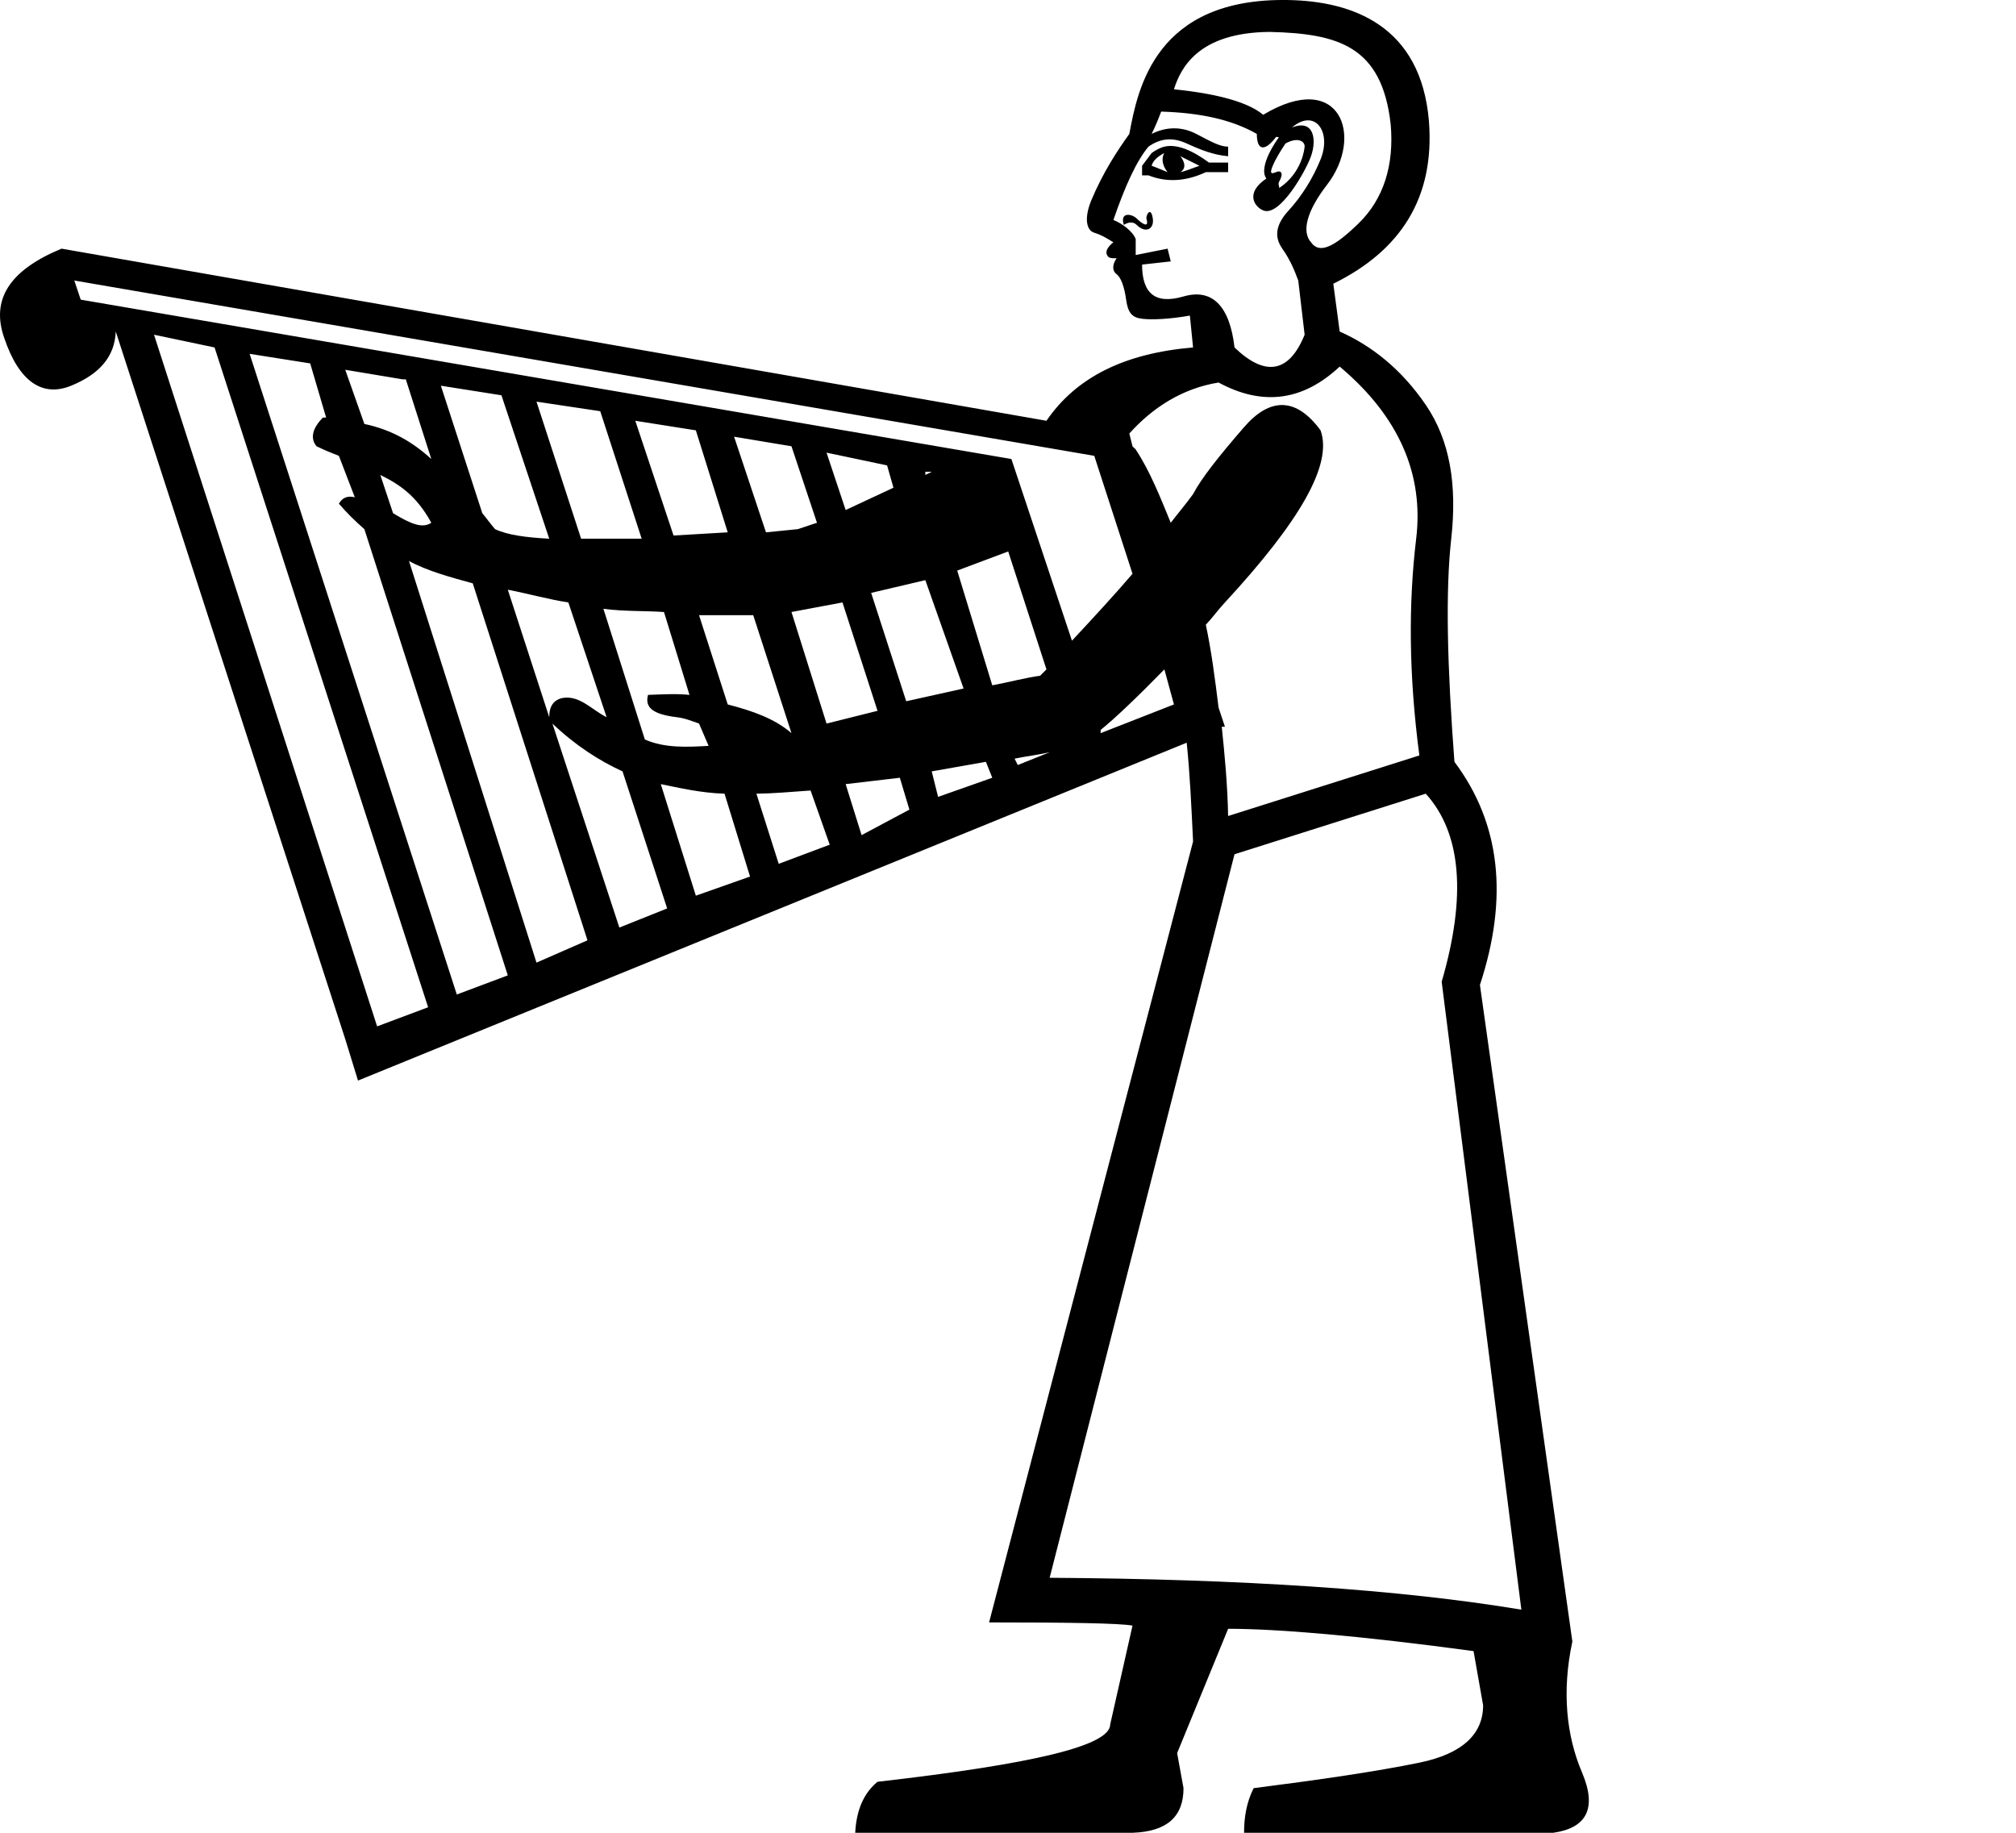 <?xml version="1.0" encoding="UTF-8" standalone="no"?>
<svg
   width="1100"
   height="1000"
   id="svg2214"
   sodipodi:version="0.32"
   inkscape:version="1.4.2 (f4327f4, 2025-05-13)"
   sodipodi:docname="A241.svg"
   inkscape:output_extension="org.inkscape.output.svg.inkscape"
   sodipodi:modified="true"
   version="1.0"
   xmlns:inkscape="http://www.inkscape.org/namespaces/inkscape"
   xmlns:sodipodi="http://sodipodi.sourceforge.net/DTD/sodipodi-0.dtd"
   xmlns="http://www.w3.org/2000/svg"
   xmlns:svg="http://www.w3.org/2000/svg"
   xmlns:rdf="http://www.w3.org/1999/02/22-rdf-syntax-ns#"
   xmlns:cc="http://creativecommons.org/ns#"
   xmlns:dc="http://purl.org/dc/elements/1.1/">
  <defs
     id="defs2219" />
  <sodipodi:namedview
     inkscape:window-height="998"
     inkscape:window-width="1680"
     inkscape:pageshadow="2"
     inkscape:pageopacity="0.0"
     guidetolerance="10.0"
     gridtolerance="10.0"
     objecttolerance="10.0"
     borderopacity="1.0"
     bordercolor="#666666"
     pagecolor="#ffffff"
     id="base"
     inkscape:showpageshadow="2"
     inkscape:pagecheckerboard="0"
     inkscape:deskcolor="#d1d1d1"
     inkscape:zoom="0.755"
     inkscape:cx="860.2649"
     inkscape:cy="69.536424"
     inkscape:window-x="-8"
     inkscape:window-y="-8"
     inkscape:window-maximized="1"
     inkscape:current-layer="svg2214" />
  <path
     style="fill:#000000;stroke:none;stroke-width:1"
     d="M 703.153,0.021 C 630.346,-1.407 620.782,48.479 616.199,73.063 c -6.489,9.085 -14.38,20.946 -20.869,36.521 -3.893,9.734 -2.479,16.093 1.739,17.391 4.218,1.298 7.19,3.271 10.435,5.217 -3.244,2.596 -4.452,5.01 -3.478,6.956 0.973,1.947 2.622,1.739 5.217,1.739 -2.596,3.894 -2.271,7.073 0,8.695 2.271,1.622 4.244,6.774 5.217,13.913 0.973,7.138 3.179,9.786 8.695,10.435 5.516,0.649 15.054,0.208 26.086,-1.739 l 1.739,17.391 c -37.165,3.15 -63.623,16.06 -79.998,39.999 L 33.602,135.67 C 5.544,147.25 -5.145,163.136 2.298,184.365 c 8.017,23.802 20.774,32.519 36.521,26.086 15.747,-6.433 23.775,-16.055 24.347,-29.565 l 125.215,386.079 6.956,22.608 452.164,-184.344 c 1.734,16.711 2.553,34.346 3.478,53.912 L 539.679,885.22 c 44.128,0 71.121,0.44 78.259,1.739 l -12.174,53.912 c 0,11.681 -41.943,21.57 -126.954,31.304 -7.138,5.841 -11.525,14.847 -12.174,27.826 h 151.301 c 18.819,-0.649 27.825,-8.773 27.826,-24.347 l -3.478,-19.13 27.826,-67.825 c 26.606,0 71.612,3.738 133.91,12.174 l 5.217,29.565 c 0,15.575 -11.096,26.437 -34.782,31.304 -23.686,4.867 -54.741,9.37 -90.433,13.913 -3.893,7.787 -5.217,15.911 -5.217,24.347 h 168.692 c 18.17,-2.596 24.088,-13.25 15.652,-33.043 -8.436,-19.793 -11.058,-44.047 -5.217,-71.303 L 807.499,537.401 c 15.575,-47.373 11.396,-87.992 -13.913,-121.737 -3.893,-51.915 -4.984,-92.534 -1.739,-121.737 3.245,-29.202 -0.609,-53.574 -13.913,-73.042 -13.303,-19.468 -29.434,-32.212 -46.956,-39.999 l -3.478,-26.086 C 764.49,136.63 782.918,107.638 779.674,66.106 775.311,13.754 737.672,0.698 703.153,0.021 Z M 692.719,17.412 c 37.546,0.89 61.318,7.736 66.086,50.434 1.947,22.064 -3.763,40.609 -17.391,53.912 -13.628,13.303 -21.544,16.924 -26.086,10.435 -5.192,-5.84 -2.337,-17.027 8.695,-31.304 20.529,-26.567 7.162,-63.426 -34.782,-38.26 -7.787,-6.489 -23.386,-11.317 -48.695,-13.913 3.597,-11.305 12.937,-30.956 52.173,-31.304 z m -59.129,43.477 c 21.415,0.649 38.545,4.386 52.173,12.174 0,9.085 4.27,9.851 10.435,1.739 0.306,-0.406 1.429,0.378 1.739,0 -0.887,0.921 -11.741,16.228 -6.956,22.608 -11.659,7.773 -6.649,15.345 -1.739,17.391 9.019,3.758 23.254,-21.538 26.086,-29.565 3.289,-9.318 1.443,-20.403 -10.435,-15.652 12.567,-10.679 21.82,2.207 15.652,17.391 -4.218,10.383 -10.253,20.038 -17.391,27.826 -7.138,7.787 -8.021,14.38 -3.478,20.869 4.543,6.489 6.749,12.199 8.695,17.391 l 3.478,29.565 c -8.436,20.766 -21.388,23.18 -38.26,6.956 -2.596,-22.713 -12.251,-32.368 -27.826,-27.826 -15.574,4.543 -22.608,-1.816 -22.608,-17.391 l 15.652,-1.739 -1.739,-6.956 -17.391,3.478 v -8.695 c -1.619,-4.373 -7.716,-8.704 -12.174,-10.435 6.489,-18.819 12.641,-32.212 19.13,-39.999 6.489,-4.543 13.082,-5.308 20.869,-1.739 7.787,3.569 14.821,6.307 22.608,6.956 v -5.217 c -4.543,0 -9.279,-2.738 -17.391,-6.956 -8.112,-4.218 -16.56,-3.894 -24.347,0 2.596,-5.192 3.92,-8.929 5.217,-12.174 z M 613.227,122.713 c 1.947,-1.298 4.823,-2.19 7.094,0.081 4.735,4.736 9.506,2.198 8.695,-3.478 -1.01,-7.106 -3.856,-1.887 -3.478,0 1.739,5.776 -2.847,2.351 -5.217,0 -2.83,-2.83 -9.476,-3.75 -7.094,3.397 z m 98.622,-42.694 c -0.06,0.844 -1.199,14.132 -13.913,22.608 0.284,-0.779 -0.779,-2.115 0,-3.478 2.596,-4.543 1.181,-6.515 -1.739,-5.217 -2.92,1.298 -3.361,0.416 -1.739,-3.478 1.622,-3.894 4.361,-8.28 6.956,-12.174 7.051,-3.846 10.627,-0.963 10.435,1.739 z m -76.52,0 c -2.23,0.527 -5.01,2.018 -6.956,3.478 l -5.217,6.956 v 5.217 h 3.478 c 9.734,3.894 20.272,3.452 31.304,-1.739 h 12.174 V 88.715 H 659.676 C 650.429,81.901 642.021,78.437 635.329,80.019 Z m 0,3.478 c -1.947,3.245 -0.856,7.19 1.739,10.435 -3.244,-1.298 -6.749,-2.829 -8.695,-3.478 0.649,-2.596 3.063,-5.01 6.956,-6.956 z m 8.695,1.739 10.435,5.217 c -3.893,1.298 -7.19,2.829 -10.435,3.478 3.244,-1.947 2.596,-5.451 0,-8.695 z m -603.466,67.825 556.51,95.65 20.869,64.346 c -9.468,11.131 -21.476,24.086 -33.043,36.521 L 551.852,250.45 44.037,163.496 Z m 43.477,29.565 33.043,6.956 116.519,359.992 -27.826,10.435 z m 52.173,10.435 33.043,5.217 8.695,29.565 c -0.527,0.006 -1.039,0.004 -1.739,0 -5.84,5.84 -7.047,11.434 -3.478,15.652 4.761,2.294 7.825,3.534 12.174,5.217 l 8.695,22.608 c -3.839,-0.917 -6.678,0.045 -8.695,3.478 4.283,5.062 9.007,9.604 13.913,13.913 l 78.259,243.473 -27.826,10.435 z m 594.77,6.956 c 32.447,27.255 45.956,58.868 41.738,93.911 -4.218,35.043 -4.101,74.131 1.739,118.258 l -104.346,33.043 c -0.378,-17.555 -1.821,-32.688 -3.478,-48.695 h 1.739 l -3.478,-10.435 c -1.918,-15.532 -3.924,-31.136 -6.956,-45.216 4.155,-4.432 5.922,-7.287 10.435,-12.174 40.908,-44.293 58.899,-75.324 52.173,-93.911 -13.291,-18.136 -27.615,-18.073 -41.738,-1.739 -14.123,16.334 -23.067,27.591 -27.826,36.521 -3.311,4.713 -8.325,10.605 -12.174,15.652 -5.835,-14.19 -11.293,-28.093 -19.13,-39.999 -0.429,-0.65 -1.306,-1.095 -1.739,-1.739 l -1.739,-6.956 c 12.833,-14.289 29.064,-24.659 48.695,-27.826 24.011,12.979 45.968,10.124 66.086,-8.695 z m -542.597,1.739 31.304,5.217 h 1.739 l 13.913,43.477 c -9.833,-9.005 -21.326,-15.933 -36.521,-19.13 z m 52.173,8.695 33.043,5.217 26.086,78.259 c -12.997,-0.694 -22.906,-2.063 -29.565,-5.217 -2.727,-3.156 -4.493,-5.744 -6.956,-8.695 z m 52.173,8.695 34.782,5.217 22.608,69.564 h -33.043 z m 53.912,10.435 33.043,5.217 17.391,55.651 -29.565,1.739 z m 53.912,8.695 31.304,5.217 13.913,41.738 -10.435,3.478 -17.391,1.739 z m 50.434,8.695 33.043,6.956 3.478,12.174 -26.086,12.174 z m 53.912,10.435 h 3.478 l -3.478,1.739 z m -297.385,1.739 c 10.523,5.144 19.784,11.369 27.826,26.086 -4.959,3.306 -11.232,0.599 -20.869,-5.217 z m 342.602,41.738 20.869,64.346 c -1.225,1.278 -2.232,2.187 -3.478,3.478 -7.24,0.906 -17.599,3.653 -26.086,5.217 l -19.13,-62.607 z m -326.95,5.217 c 10.028,5.46 22.917,8.933 34.782,12.174 l 62.607,194.779 -27.826,12.174 z m 281.733,10.435 20.869,59.129 -31.304,6.956 -19.13,-59.129 z m -227.821,5.217 c 11.631,2.262 22.133,5.286 33.043,6.956 l 20.869,62.607 c -7.936,-3.859 -14.759,-12.269 -24.347,-10.435 -4.525,1.144 -6.95,4.33 -6.956,10.435 z m 182.605,6.956 19.13,59.129 -27.826,6.956 -19.13,-60.868 z m -130.432,3.478 c 11.929,1.512 22.046,0.991 33.043,1.739 l 13.913,45.216 c -7.512,-0.751 -14.083,-0.279 -22.608,0 -1.906,6.891 2.647,10.61 15.652,12.174 4.534,0.545 8.348,2.137 12.174,3.478 l 5.217,12.174 c -11.795,0.656 -23.846,1.301 -34.782,-3.478 z m 52.173,3.478 h 29.565 l 20.869,64.346 c -9.271,-7.961 -21.156,-12.116 -34.782,-15.652 z m 253.908,29.565 5.217,19.13 -39.999,15.652 v -1.739 c 8.084,-6.559 19.816,-17.743 34.782,-33.043 z m -333.906,29.565 c 12.456,11.888 25.621,20.317 38.26,26.086 l 24.347,74.781 -26.086,10.435 z m 271.299,15.652 -17.391,6.956 -1.739,-3.478 c 6.472,-1.315 13.103,-2.091 19.13,-3.478 z m -34.782,5.217 3.478,8.695 -29.565,10.435 -3.478,-13.913 z m -46.956,8.695 5.217,17.391 -26.086,13.913 -8.695,-27.826 z m -130.432,3.478 c 9.61,1.914 21.532,4.81 34.782,5.217 l 13.913,45.216 -29.565,10.435 z m 81.737,3.478 10.435,29.565 -27.826,10.435 -12.174,-38.26 c 9.691,-0.117 18.284,-0.963 29.565,-1.739 z m 335.645,1.739 c 19.468,21.415 22.323,55.883 8.695,102.607 L 830.107,878.263 C 763.916,867.231 677.849,861.521 572.721,860.872 L 673.589,466.098 Z"
     id="path2216"
     sodipodi:nodetypes="sccccscssscccccsccccccccccccccccccccsccccscccsscsccccscccccccccsccccscccccccsccscccsccsccscssccsccccccccccccccccccccccccccccccccccccsccccccccccccscscccccccccccccccccccccccccccccccccccccccccccccccccccccccccccccccccccccccccccccccccccccccccccccccccccccccccccccccccccccccccccccccccc" />
</svg>

